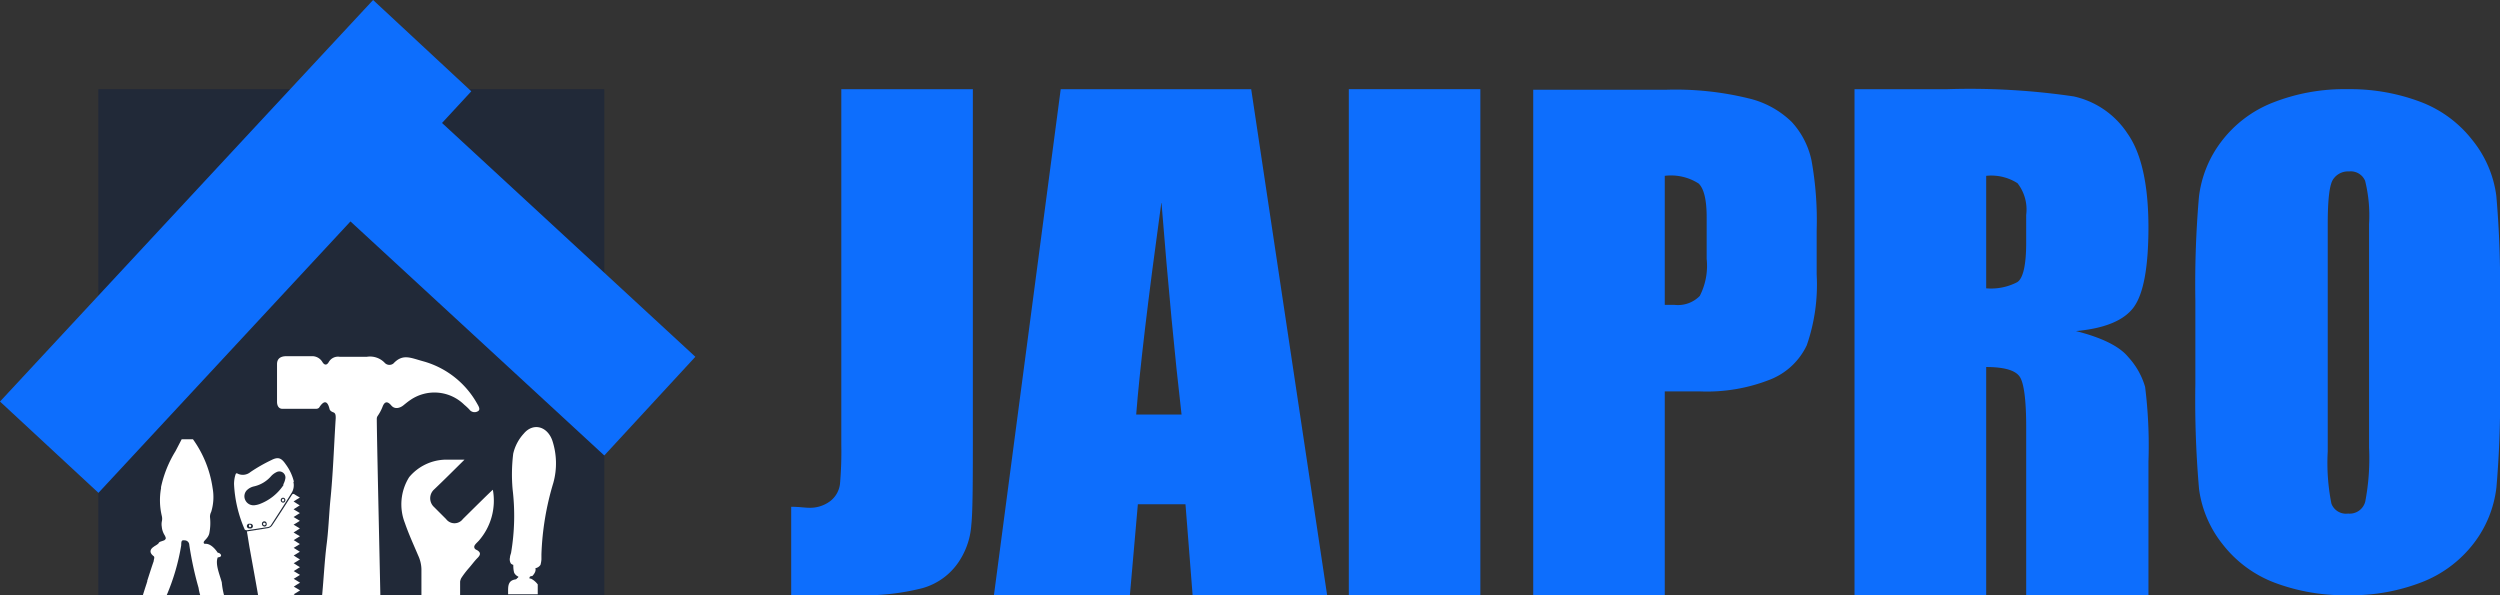 <svg xmlns="http://www.w3.org/2000/svg" viewBox="0 0 210 50"><rect x="0" y="0" width="210" height="50" fill="#333333" stroke="none"/><defs><style>.cls-1{fill:#0d6efd;}.cls-2{fill:#212938;}.cls-3{fill:#fff;}</style></defs><title>Recurso 6</title><g id="Capa_2" data-name="Capa 2"><g id="Capa_1-2" data-name="Capa 1"><path class="cls-1" d="M81.72,7.49V35.9c0,4.25,0,7-.13,8.2a6.31,6.31,0,0,1-1.2,3.3,5.43,5.43,0,0,1-2.89,2A19.77,19.77,0,0,1,72,50H66.46V42.57c.67,0,1.15.08,1.45.08a2.8,2.8,0,0,0,1.86-.58,2.16,2.16,0,0,0,.79-1.42,31.73,31.73,0,0,0,.11-3.26V7.49Z"/><path class="cls-1" d="M105.1,7.49h-16L83.49,50H94.91l.67-7.64h4l.6,7.64h11.3ZM95.44,34.82q.44-5.64,2.12-17.85.85,10.63,1.69,17.85Z"/><rect class="cls-1" x="113.3" y="7.49" width="11.05" height="42.51"/><path class="cls-1" d="M152.17,13.49a6.87,6.87,0,0,0-1.65-3.23,7.71,7.71,0,0,0-3.65-2,25.8,25.8,0,0,0-7-.72H128.79V50h11.05V32.88h3a14.46,14.46,0,0,0,5.86-1A5.72,5.72,0,0,0,151.77,29a15.53,15.53,0,0,0,.83-5.94v-3.7A28.42,28.42,0,0,0,152.17,13.49Zm-8.81,8.26a5.54,5.54,0,0,1-.58,3.11,2.57,2.57,0,0,1-2.12.75c-.23,0-.49,0-.82,0V14.77a4.3,4.3,0,0,1,2.85.65c.45.44.67,1.39.67,2.84Z"/><path class="cls-1" d="M178.78,30c-.74-.91-2.22-1.64-4.4-2.19q3.62-.33,4.85-2t1.24-6.67c0-3.63-.59-6.26-1.75-7.91A7.28,7.28,0,0,0,174.2,8.1a59.75,59.75,0,0,0-10.59-.61h-7.83V50h11.06V30.83c1.53,0,2.46.28,2.82.82s.54,2,.54,4.22V50h10.27V38.79a40,40,0,0,0-.28-6.29A6.3,6.3,0,0,0,178.78,30Zm-8.58-9.61c0,1.87-.26,3-.75,3.31a4.77,4.77,0,0,1-2.61.52V14.77a4.08,4.08,0,0,1,2.63.62,3.58,3.58,0,0,1,.73,2.66Z"/><path class="cls-1" d="M209.69,16.44a9.36,9.36,0,0,0-2-4.66,10,10,0,0,0-4.36-3.22,16.72,16.72,0,0,0-6.14-1.07,16.36,16.36,0,0,0-6.3,1.14,10,10,0,0,0-4.29,3.25,9.51,9.51,0,0,0-1.89,4.67,86,86,0,0,0-.3,8.71v7a86.12,86.12,0,0,0,.31,8.82,9.4,9.4,0,0,0,2,4.66,10,10,0,0,0,4.36,3.21A16.66,16.66,0,0,0,197.21,50a16.38,16.38,0,0,0,6.31-1.13,10.1,10.1,0,0,0,4.29-3.25,9.5,9.5,0,0,0,1.89-4.68,85.65,85.65,0,0,0,.3-8.7v-7A86,86,0,0,0,209.69,16.44ZM199,37.58a19.3,19.3,0,0,1-.32,4.56,1.35,1.35,0,0,1-1.44,1,1.31,1.31,0,0,1-1.4-.83,17.45,17.45,0,0,1-.31-4.39V18.83c0-2.1.15-3.36.47-3.79a1.5,1.5,0,0,1,1.32-.64,1.31,1.31,0,0,1,1.35.79,12.08,12.08,0,0,1,.33,3.64Z"/><rect class="cls-2" x="8.26" y="7.49" width="42.5" height="42.51"/><polygon class="cls-1" points="58.41 29.97 50.76 38.26 29.44 18.6 8.27 41.4 0 33.73 21.16 10.95 28.84 2.69 31.34 0 39.59 7.67 37.13 10.33 58.41 29.97"/><path class="cls-3" d="M40.15,34.54a.54.54,0,0,1-.73-.15A5.14,5.14,0,0,0,39,34a3.57,3.57,0,0,0-4.53-.4c-.21.14-.4.3-.6.46s-.67.39-1,0-.57-.34-.74.12a3.72,3.72,0,0,1-.4.75.43.43,0,0,0-.08.24c0,1.31.24,11.81.3,14.83H27.06c.13-1.4.2-2.82.37-4.22.16-1.21.2-2.43.31-3.65.24-2.33.31-4.67.46-7,0-.21,0-.42-.19-.49s-.3-.16-.33-.29c-.17-.7-.47-.75-.88-.1a.37.37,0,0,1-.24.09c-.94,0-1.89,0-2.84,0-.32,0-.45-.28-.45-.59,0-1,0-2.11,0-3.16,0-.5.34-.66.75-.67.72,0,1.43,0,2.15,0a1,1,0,0,1,.9.47c.15.26.36.36.56,0a.89.89,0,0,1,.9-.42h2.29a1.7,1.7,0,0,1,1.48.49.54.54,0,0,0,.75.07c.78-.83,1.41-.48,2.47-.19a7.47,7.47,0,0,1,4.55,3.55C40.19,34.1,40.39,34.4,40.15,34.54Z"/><path class="cls-3" d="M18.82,50h-2a4.26,4.26,0,0,1-.14-.62,28,28,0,0,1-.78-3.61.39.39,0,0,0-.41-.38.24.24,0,0,0-.12,0c-.16,0-.14.27-.15.43A18.15,18.15,0,0,1,14,50H12c.08-.26.19-.61.32-1a1.42,1.42,0,0,1,.05-.16s0,0,0-.06c.2-.62.41-1.28.54-1.64,0-.14.11-.33,0-.42-.5-.38-.17-.68,0-.79l.08-.06a1.8,1.8,0,0,0,.29-.19h0s.06-.06.06-.09a.11.11,0,0,0,0,0,.34.34,0,0,1,.16-.1s.29-.1.29-.1.17-.1.13-.22a.88.88,0,0,0-.09-.21,1.62,1.62,0,0,1-.24-.71v0a1.28,1.28,0,0,1,0-.43,1,1,0,0,0,0-.49A5.67,5.67,0,0,1,13.53,41v0a.34.34,0,0,1,0-.1,9.57,9.57,0,0,1,1.21-3s0,0,0,0l.52-1h.95A9.3,9.3,0,0,1,17.86,41a4.24,4.24,0,0,1-.12,2,.86.86,0,0,0-.1.44,4.47,4.47,0,0,1-.06,1.37c-.1.41-.47.6-.47.75s.13.12.18.12c.54,0,1,.75,1,.75.22,0,.5.35,0,.39-.23.57.17,1.46.34,2.1A6.51,6.51,0,0,0,18.82,50Z"/><path class="cls-3" d="M40.12,46.86c-.28.28-.5.6-.77.9a7.15,7.15,0,0,0-.61.81,1.06,1.06,0,0,0-.09.28V50H35.4l0-2.2a2.89,2.89,0,0,0-.27-1.13c-.39-.92-.8-1.81-1.12-2.74a4.3,4.3,0,0,1,.36-3.85,4.09,4.09,0,0,1,3.1-1.47c.5,0,.9,0,1.55,0-.94.93-1.74,1.73-2.55,2.5a1,1,0,0,0,0,1.49l1,1a.88.88,0,0,0,1.41,0c.74-.73,2.36-2.34,2.52-2.46a5.11,5.11,0,0,1-1.18,4.28c-.17.19-.42.37-.38.56s.18.18.32.29S40.44,46.54,40.12,46.86Z"/><path class="cls-3" d="M46.48,40.56a23.41,23.41,0,0,0-1,6c0,.15,0,.29,0,.43a2.21,2.21,0,0,1-.08.46.66.66,0,0,1-.43.28c.11.31-.26.66-.26.66-.31,0-.22.21-.22.21l.1,0a1.65,1.65,0,0,1,.58.49l0,.83H42.68l0-.25c0-.44,0-.91.62-1a.21.21,0,0,0,.15-.12c.07,0,.11-.1.08-.12a.67.67,0,0,1-.34-.32,2,2,0,0,1-.07-.5.67.67,0,0,1,0-.16.42.42,0,0,1-.21-.12.68.68,0,0,1-.07-.51c0-.13.06-.26.09-.38a18.66,18.66,0,0,0,.13-5.33,14.34,14.34,0,0,1,.05-3A3.71,3.71,0,0,1,44,36.42c.77-.92,1.95-.64,2.39.57A6.12,6.12,0,0,1,46.48,40.56Z"/><path class="cls-3" d="M21,44.08a.09.09,0,0,0-.09.1.1.1,0,0,0,.09.1.1.1,0,0,0,.1-.1A.09.09,0,0,0,21,44.08Zm0,0a.09.09,0,0,0-.09.1.1.1,0,0,0,.09.1.1.1,0,0,0,.1-.1A.09.09,0,0,0,21,44.08Zm0,0a.09.09,0,0,0-.09.1.1.1,0,0,0,.09.1.1.1,0,0,0,.1-.1A.09.09,0,0,0,21,44.08Zm1.2-.15a.09.09,0,0,0-.1.1.1.1,0,0,0,.1.09c.05,0,.11,0,.11-.09A.1.1,0,0,0,22.15,43.93Zm1.58-2a.1.1,0,0,0-.1.1c0,.06,0,.09.1.09a.08.08,0,0,0,.09-.09A.1.1,0,0,0,23.73,41.91Zm0,0a.1.1,0,0,0-.1.1c0,.06,0,.09.1.09a.08.08,0,0,0,.09-.09A.1.1,0,0,0,23.73,41.91Zm-1.58,2a.09.09,0,0,0-.1.1.1.1,0,0,0,.1.09c.05,0,.11,0,.11-.09A.1.1,0,0,0,22.15,43.93Zm-1.2.15a.09.09,0,0,0-.09.1.1.1,0,0,0,.09.1.1.1,0,0,0,.1-.1A.09.09,0,0,0,21,44.08Zm3.69-3.61A4.08,4.08,0,0,0,24,39c-.36-.53-.63-.65-1.21-.35a13.51,13.51,0,0,0-1.75,1,1,1,0,0,1-1,.17c-.23-.12-.22-.06-.29.15a2.69,2.69,0,0,0-.09.7,10.74,10.74,0,0,0,.88,3.77c0,.05.09.11.22.1l1.76-.27a.39.39,0,0,0,.23-.14c.59-.91,1.18-1.82,1.76-2.75A1.21,1.21,0,0,0,24.64,40.47ZM21,44.38A.2.2,0,1,1,21,44a.2.2,0,1,1,0,.39Zm1.2-.16A.21.21,0,0,1,22,44a.21.21,0,0,1,.2-.21.2.2,0,0,1,.2.21A.19.19,0,0,1,22.15,44.22Zm1.58-2a.21.21,0,0,1-.2-.21.2.2,0,0,1,.2-.2.19.19,0,0,1,.19.2A.2.2,0,0,1,23.73,42.22Zm.05-1.5a4.17,4.17,0,0,1-2.05,1.63,1.87,1.87,0,0,1-.41.09A.76.76,0,0,1,20.6,42a.73.73,0,0,1,.2-.88,1.22,1.22,0,0,1,.52-.26A2.68,2.68,0,0,0,22.77,40a1.49,1.49,0,0,1,.5-.36.51.51,0,0,1,.69.6A1.58,1.58,0,0,1,23.78,40.72Zm-.05,1.19a.1.1,0,0,0-.1.1c0,.06,0,.09.1.09a.08.08,0,0,0,.09-.09A.1.1,0,0,0,23.73,41.91Zm-1.58,2a.09.09,0,0,0-.1.1.1.1,0,0,0,.1.09c.05,0,.11,0,.11-.09A.1.1,0,0,0,22.15,43.93Zm-1.2.15a.09.09,0,0,0-.09.1.1.1,0,0,0,.09.1.1.1,0,0,0,.1-.1A.09.09,0,0,0,21,44.08Zm0,0a.09.09,0,0,0-.09.1.1.1,0,0,0,.09.1.1.1,0,0,0,.1-.1A.09.09,0,0,0,21,44.08Zm1.2-.15a.09.09,0,0,0-.1.1.1.1,0,0,0,.1.09c.05,0,.11,0,.11-.09A.1.1,0,0,0,22.15,43.93Zm0,0a.09.09,0,0,0-.1.1.1.1,0,0,0,.1.09c.05,0,.11,0,.11-.09A.1.1,0,0,0,22.15,43.93Zm-1.2.15a.09.09,0,0,0-.09.1.1.1,0,0,0,.09.1.1.1,0,0,0,.1-.1A.09.09,0,0,0,21,44.08Z"/><path class="cls-3" d="M25.21,49.59c-.19.12-.34.22-.54.33l.14.08H21.68c-.22-1.29-.46-2.57-.69-3.86-.09-.48-.16-1-.25-1.5l1.79-.28a.57.57,0,0,0,.32-.21c.56-.84,1.1-1.68,1.64-2.53.07-.13.14-.17.26-.09s.27.17.44.26l-.53.33c.18.12.33.22.52.33l-.52.33.53.32-.53.33.53.32c-.18.11-.33.21-.53.32l.53.32-.53.34c.19.11.34.21.54.31l-.53.33.52.33-.52.32.52.33c-.18.1-.33.21-.52.31.18.12.33.22.53.33-.18.11-.33.21-.53.32.19.12.34.23.53.33l-.53.33.53.32-.53.33.54.33a5.1,5.1,0,0,0-.53.33Z"/></g></g></svg>